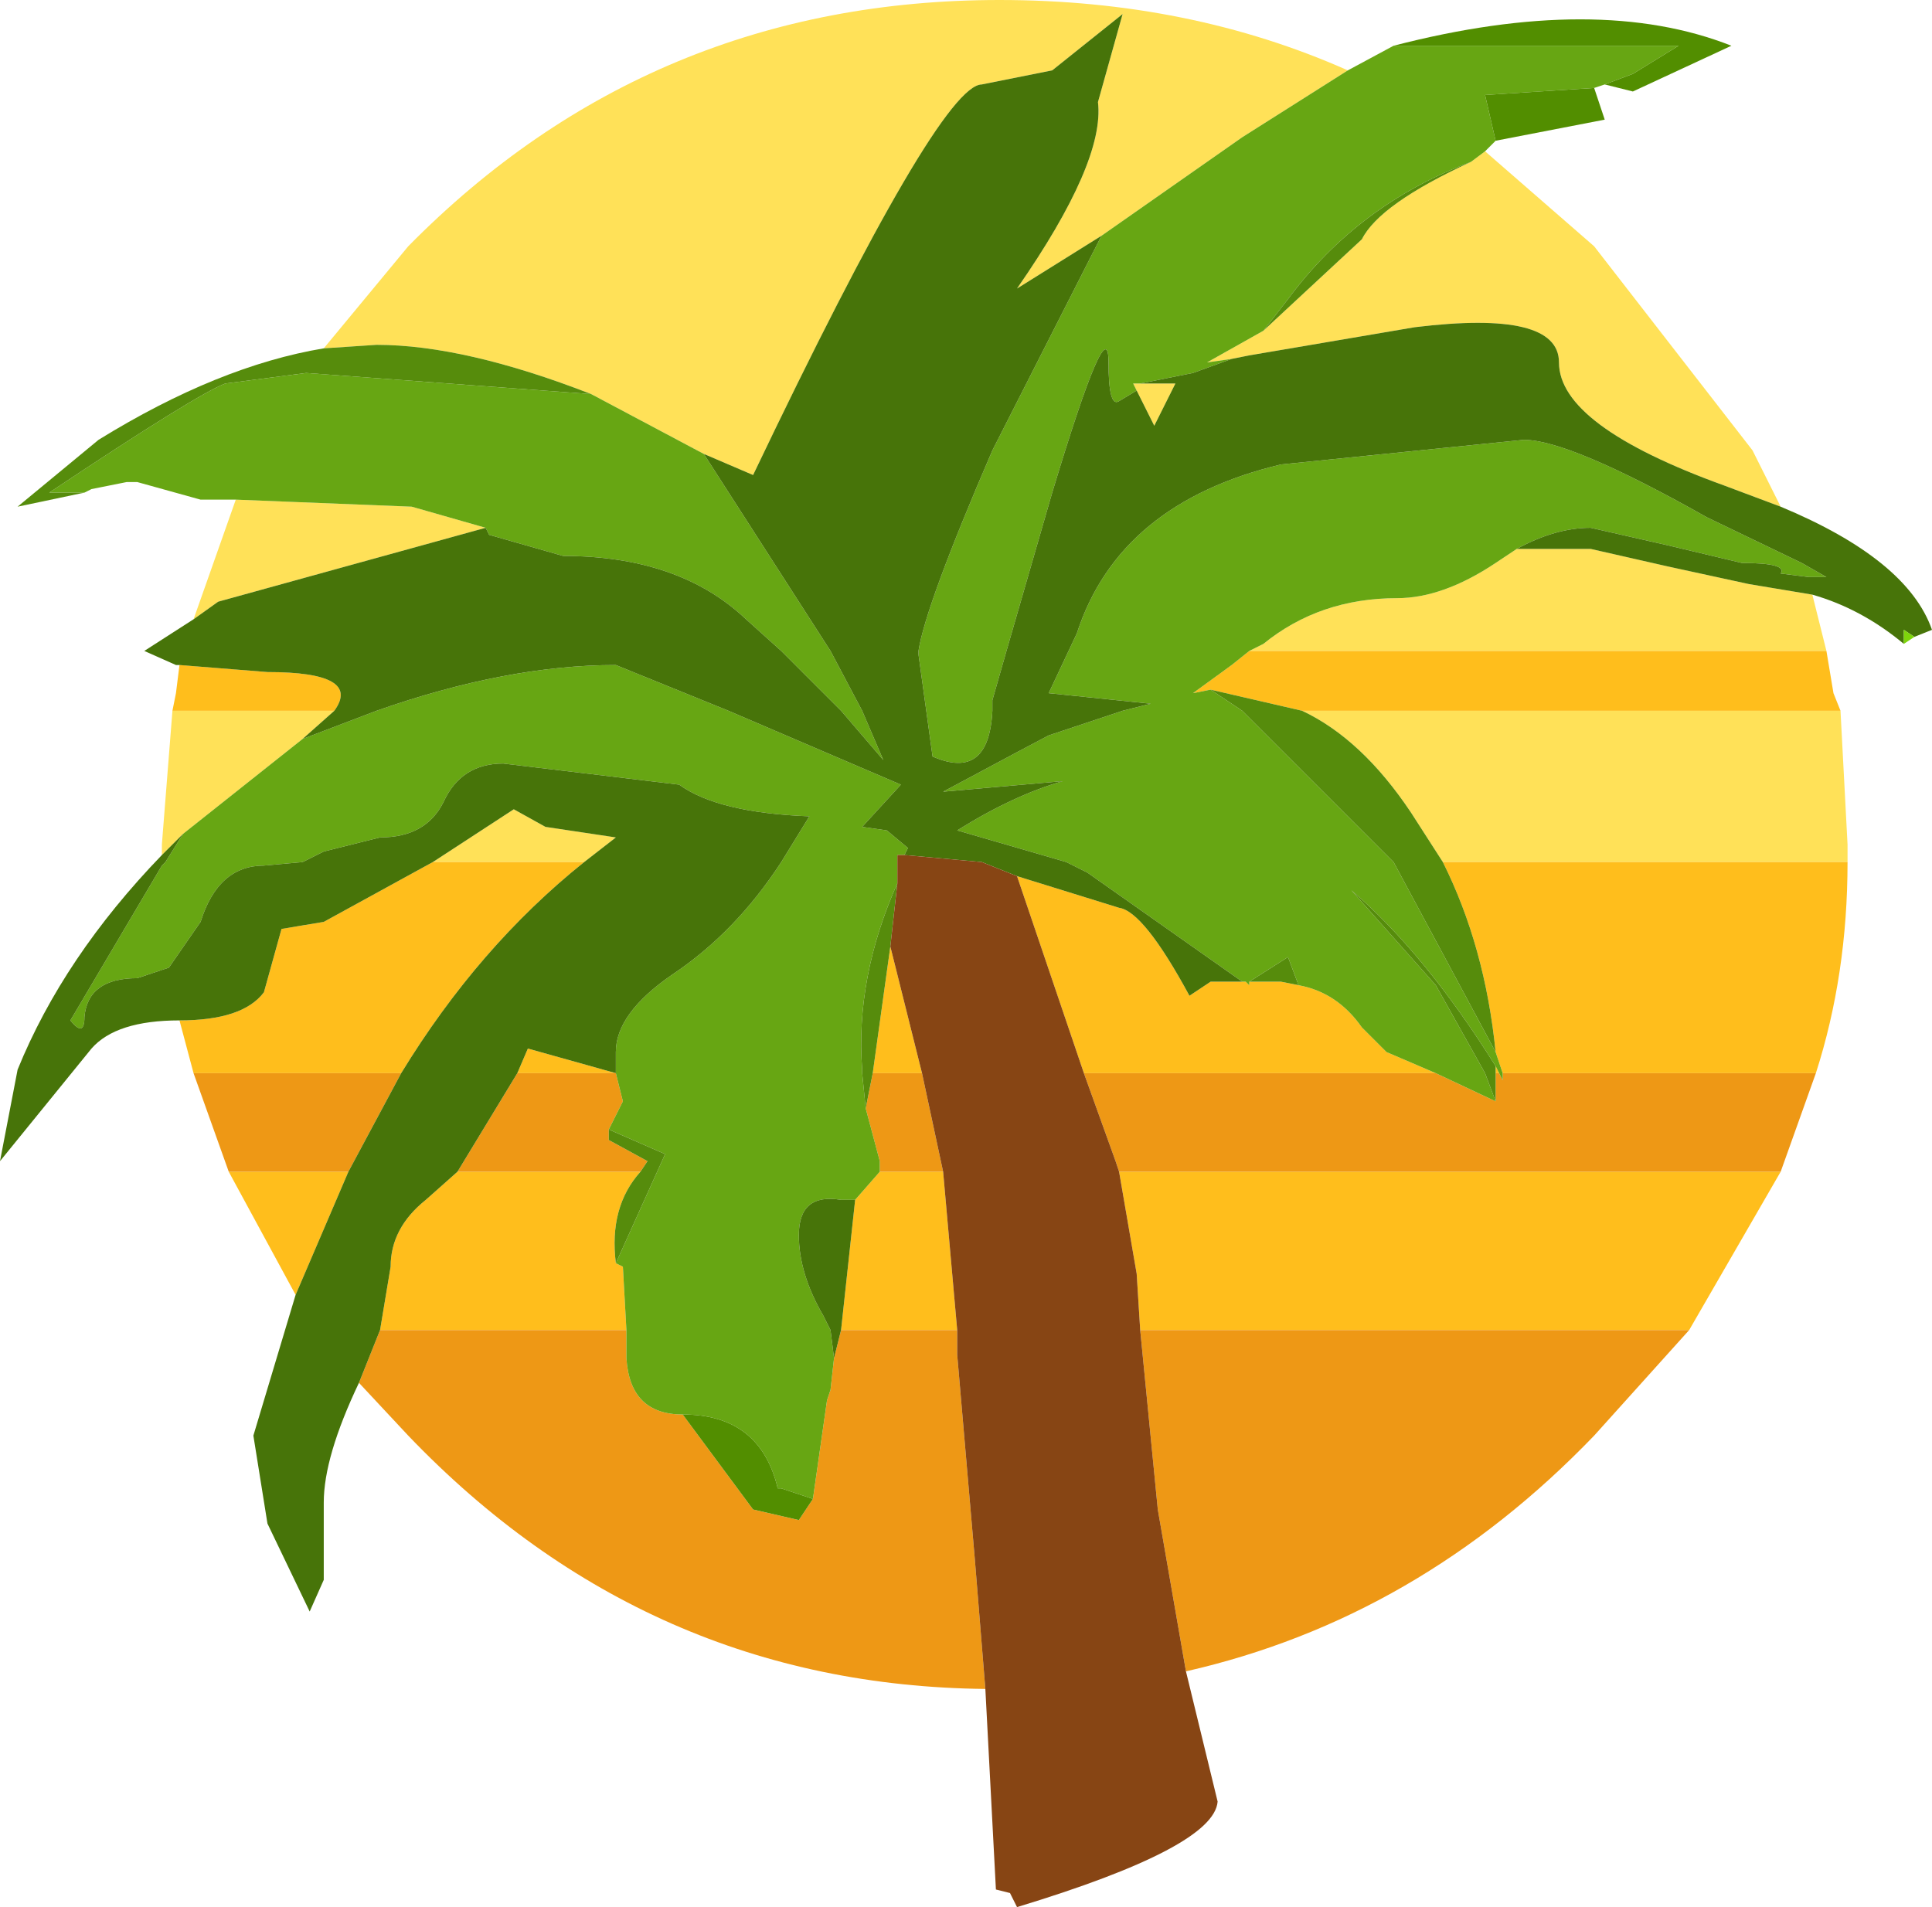 <?xml version="1.0" encoding="UTF-8" standalone="no"?>
<svg xmlns:ffdec="https://www.free-decompiler.com/flash" xmlns:xlink="http://www.w3.org/1999/xlink" ffdec:objectType="shape" height="27.1px" width="27.45px" xmlns="http://www.w3.org/2000/svg">
  <g transform="matrix(1.0, 0.0, 0.0, 1.0, -1.65, -3.7)">
    <path d="M20.8 4.7 L19.3 5.65 17.3 7.05 16.1 7.8 Q17.35 6.0 17.25 5.15 L17.6 3.9 16.6 4.7 15.6 4.9 Q15.0 4.9 12.35 10.45 L11.65 10.15 10.05 9.3 Q8.25 8.6 7.0 8.6 L6.25 8.65 7.45 7.2 Q10.9 3.7 15.85 3.7 18.55 3.7 20.8 4.7 M17.8 9.25 L17.75 9.15 17.85 9.15 18.35 9.15 18.05 9.75 17.8 9.25 M19.15 8.8 L18.8 8.85 19.6 8.4 21.0 7.1 Q21.25 6.6 22.55 6.0 L22.75 5.85 24.3 7.2 26.55 10.1 26.95 10.9 26.15 10.6 Q23.8 9.75 23.8 8.85 23.8 8.1 21.75 8.35 L19.4 8.75 19.15 8.8 M23.2 11.5 L24.25 11.5 25.35 11.75 26.5 12.0 27.4 12.15 27.6 12.95 19.4 12.95 19.6 12.85 Q20.4 12.2 21.5 12.2 22.15 12.2 22.9 11.7 L23.2 11.5 M27.8 13.8 L27.9 15.7 27.9 15.95 22.15 15.95 21.7 15.25 Q21.0 14.2 20.15 13.8 L27.8 13.8 M3.95 15.85 L3.95 15.7 4.1 13.8 6.4 13.8 5.95 14.2 4.25 15.55 3.95 15.85 M4.4 12.5 L5.0 10.8 7.5 10.9 8.55 11.2 4.75 12.25 4.4 12.5 M7.8 15.95 L8.95 15.2 9.4 15.45 10.4 15.6 9.95 15.95 7.8 15.95" fill="#ffe158" fill-rule="evenodd" stroke="none"/>
    <path d="M19.3 17.65 L19.35 17.65 19.4 17.7 19.4 17.65 19.85 17.65 20.1 17.7 Q20.65 17.8 21.0 18.3 L21.35 18.65 21.7 18.8 22.05 18.95 17.05 18.95 16.1 16.15 17.55 16.6 Q17.9 16.65 18.55 17.85 L18.85 17.65 19.3 17.65 M22.9 18.85 L22.95 18.95 22.9 18.95 22.9 18.85 M23.0 18.95 L22.9 18.65 Q22.75 17.15 22.15 15.95 L27.9 15.95 Q27.9 17.55 27.45 18.95 L23.0 18.95 M18.85 13.5 L18.6 13.55 19.15 13.15 19.4 12.95 27.6 12.95 27.7 13.55 27.8 13.8 20.15 13.8 18.85 13.5 M26.95 20.35 L25.65 22.6 17.85 22.6 17.8 21.8 17.55 20.35 26.95 20.35 M5.85 22.1 L4.9 20.35 6.6 20.35 5.85 22.1 M4.4 18.95 L4.2 18.2 Q5.1 18.2 5.4 17.8 L5.65 16.9 6.25 16.8 7.8 15.95 9.95 15.95 Q8.45 17.15 7.35 18.95 L4.4 18.95 M4.1 13.8 L4.15 13.55 4.2 13.15 5.45 13.25 Q6.8 13.25 6.4 13.8 L4.1 13.8 M7.05 22.6 L7.2 21.7 Q7.2 21.15 7.7 20.75 L8.15 20.35 10.75 20.35 Q10.3 20.85 10.4 21.65 L10.5 21.7 10.55 22.6 7.05 22.6 M9.0 18.95 L9.15 18.6 10.4 18.95 9.0 18.95 M13.8 20.75 L14.15 20.35 15.05 20.35 15.25 22.6 13.6 22.6 13.8 20.75 M14.75 18.95 L14.05 18.95 14.3 17.15 14.75 18.95" fill="#ffbe1c" fill-rule="evenodd" stroke="none"/>
    <path d="M22.05 18.95 L22.9 19.35 22.9 18.95 22.95 18.95 23.0 19.05 23.0 18.95 27.45 18.95 26.95 20.35 17.55 20.35 17.5 20.2 17.05 18.95 22.05 18.95 M25.65 22.6 L24.3 24.1 Q21.8 26.7 18.5 27.45 L18.1 25.15 17.85 22.6 25.65 22.6 M15.65 27.7 Q10.85 27.65 7.45 24.1 L6.75 23.35 7.05 22.6 10.55 22.6 10.55 23.0 Q10.6 23.8 11.35 23.8 L12.35 25.15 13.0 25.3 13.2 25.0 13.4 23.6 13.45 23.45 13.5 23.0 13.6 22.6 15.25 22.6 15.25 22.95 15.5 25.85 15.65 27.7 M4.9 20.35 L4.4 18.95 7.35 18.95 6.6 20.35 4.9 20.35 M8.15 20.35 L9.0 18.95 10.4 18.95 10.5 19.35 10.3 19.75 10.3 19.9 10.85 20.2 10.75 20.35 8.15 20.35 M14.15 20.35 L14.15 20.2 13.95 19.45 14.05 18.95 14.75 18.95 15.05 20.35 14.15 20.35" fill="#ee9815" fill-rule="evenodd" stroke="none"/>
    <path d="M20.8 4.7 L21.45 4.35 25.5 4.35 24.85 4.75 24.45 4.9 24.3 4.95 22.75 5.05 22.9 5.7 22.75 5.85 22.55 6.0 Q20.95 6.6 19.95 7.95 L19.6 8.4 18.8 8.85 19.15 8.8 18.6 9.0 17.85 9.15 17.75 9.15 17.8 9.25 17.55 9.4 Q17.4 9.5 17.4 8.85 17.4 8.05 16.6 10.7 L15.95 12.95 15.75 13.65 15.75 13.8 Q15.7 14.8 14.9 14.45 L14.7 13.0 14.7 12.95 Q14.8 12.3 15.75 10.1 L17.3 7.05 19.3 5.65 20.8 4.7 M19.3 17.65 L17.1 16.1 16.8 15.95 15.25 15.5 Q16.05 15.0 16.75 14.8 L15.05 14.95 Q16.45 14.2 16.55 14.15 L17.6 13.8 18.0 13.7 16.55 13.55 16.95 12.7 Q17.55 10.85 19.85 10.3 L23.3 9.95 Q23.95 9.95 25.9 11.05 L27.25 11.7 27.6 11.9 27.55 11.9 27.35 11.9 26.95 11.85 Q27.05 11.7 26.4 11.7 L25.35 11.45 24.25 11.2 Q23.75 11.2 23.2 11.5 L22.9 11.7 Q22.15 12.2 21.5 12.2 20.4 12.2 19.6 12.85 L19.4 12.95 19.15 13.15 18.6 13.55 18.85 13.5 19.3 13.8 21.45 15.95 22.9 18.65 23.0 18.95 23.0 19.05 22.95 18.95 22.9 18.85 Q21.9 17.25 20.85 16.35 L22.05 17.7 22.75 18.95 22.9 19.35 22.05 18.95 21.7 18.8 21.35 18.65 21.0 18.3 Q20.65 17.8 20.1 17.7 L19.95 17.3 19.4 17.65 19.4 17.7 19.35 17.65 19.3 17.65 M5.0 10.8 L4.5 10.8 3.6 10.55 3.45 10.55 2.95 10.65 2.85 10.7 2.35 10.7 Q4.45 9.3 4.85 9.15 L6.0 9.0 10.05 9.3 11.65 10.15 13.45 12.95 13.9 13.8 14.2 14.5 13.6 13.8 12.75 12.95 12.25 12.5 Q11.3 11.6 9.65 11.6 L8.6 11.3 8.55 11.2 7.5 10.9 5.0 10.8 M10.4 18.95 L10.4 18.65 Q10.4 18.1 11.2 17.55 12.1 16.95 12.75 15.95 L13.15 15.3 Q11.85 15.25 11.3 14.85 L8.8 14.55 Q8.2 14.55 7.95 15.1 7.7 15.6 7.05 15.6 L6.25 15.8 5.95 15.95 5.4 16.0 Q4.75 16.0 4.5 16.8 L4.05 17.45 3.6 17.6 Q2.9 17.6 2.85 18.15 2.85 18.45 2.65 18.2 L3.95 16.0 4.0 15.95 4.25 15.55 5.95 14.2 7.0 13.8 Q8.85 13.15 10.4 13.15 L12.0 13.8 14.45 14.85 13.9 15.45 14.25 15.5 14.55 15.75 14.5 15.85 14.4 15.85 14.4 16.25 Q13.8 17.6 13.9 18.9 L13.9 18.95 13.95 19.45 14.15 20.2 14.15 20.35 13.8 20.75 13.6 20.75 Q13.0 20.65 13.0 21.25 13.0 21.8 13.35 22.4 L13.45 22.6 13.5 23.0 13.45 23.45 13.4 23.6 13.2 25.0 12.75 24.85 12.7 24.85 Q12.45 23.8 11.35 23.8 10.6 23.8 10.55 23.0 L10.55 22.6 10.5 21.7 10.4 21.65 11.1 20.1 10.3 19.75 10.5 19.35 10.4 18.95" fill="#67a613" fill-rule="evenodd" stroke="none"/>
    <path d="M22.9 5.7 L22.75 5.05 24.3 4.95 24.45 5.4 22.9 5.7 M24.45 4.9 L24.85 4.75 25.5 4.35 21.45 4.35 Q24.35 3.6 26.25 4.35 L24.85 5.0 24.45 4.9 M11.35 23.8 Q12.45 23.8 12.7 24.85 L12.75 24.85 13.2 25.0 13.0 25.3 12.35 25.15 11.35 23.8" fill="#528e00" fill-rule="evenodd" stroke="none"/>
    <path d="M17.3 7.05 L15.75 10.1 Q14.8 12.3 14.7 12.95 L14.7 13.0 14.9 14.45 Q15.7 14.8 15.75 13.8 L15.75 13.65 15.95 12.95 16.6 10.7 Q17.4 8.05 17.4 8.85 17.4 9.5 17.55 9.4 L17.8 9.25 18.05 9.75 18.35 9.15 17.85 9.15 18.6 9.0 19.15 8.8 19.4 8.75 21.75 8.35 Q23.8 8.1 23.8 8.85 23.8 9.75 26.15 10.6 L26.95 10.9 Q28.75 11.65 29.1 12.65 L28.85 12.75 28.7 12.65 28.7 12.85 Q28.1 12.35 27.4 12.15 L26.5 12.0 25.35 11.75 24.25 11.5 23.2 11.5 Q23.75 11.2 24.25 11.2 L25.35 11.45 26.4 11.7 Q27.05 11.7 26.95 11.85 L27.35 11.9 27.55 11.9 27.6 11.9 27.25 11.7 25.9 11.05 Q23.95 9.95 23.3 9.95 L19.85 10.3 Q17.55 10.85 16.95 12.7 L16.55 13.55 18.0 13.7 17.6 13.8 16.55 14.15 Q16.45 14.2 15.05 14.95 L16.75 14.8 Q16.05 15.0 15.25 15.5 L16.8 15.95 17.1 16.1 19.3 17.65 18.85 17.65 18.55 17.85 Q17.9 16.65 17.55 16.6 L16.1 16.15 15.6 15.95 14.5 15.85 14.55 15.75 14.25 15.5 13.9 15.45 14.45 14.85 12.0 13.8 10.4 13.15 Q8.85 13.15 7.0 13.8 L5.95 14.2 6.4 13.8 Q6.8 13.25 5.45 13.25 L4.2 13.15 4.15 13.15 3.7 12.95 4.4 12.5 4.75 12.25 8.55 11.2 8.6 11.3 9.65 11.6 Q11.3 11.6 12.25 12.5 L12.75 12.95 13.6 13.8 14.2 14.5 13.9 13.8 13.45 12.95 11.65 10.15 12.35 10.45 Q15.0 4.9 15.6 4.9 L16.6 4.7 17.6 3.9 17.25 5.15 Q17.35 6.0 16.1 7.8 L17.3 7.05 M6.75 23.35 Q6.25 24.4 6.25 25.05 L6.25 26.15 6.05 26.6 5.45 25.35 5.25 24.1 5.85 22.1 6.6 20.35 7.35 18.95 Q8.45 17.15 9.95 15.95 L10.4 15.6 9.4 15.45 8.95 15.2 7.8 15.95 6.25 16.8 5.65 16.9 5.4 17.8 Q5.1 18.2 4.2 18.2 3.3 18.2 2.95 18.6 L1.65 20.2 1.9 18.9 Q2.55 17.3 3.95 15.85 L4.25 15.55 4.0 15.95 3.95 16.0 2.65 18.2 Q2.85 18.45 2.85 18.15 2.9 17.6 3.6 17.6 L4.05 17.45 4.5 16.8 Q4.75 16.0 5.4 16.0 L5.95 15.95 6.25 15.8 7.05 15.6 Q7.7 15.6 7.95 15.1 8.2 14.55 8.8 14.55 L11.3 14.85 Q11.85 15.25 13.15 15.3 L12.75 15.95 Q12.1 16.95 11.2 17.55 10.4 18.1 10.4 18.65 L10.4 18.95 9.15 18.6 9.0 18.95 8.15 20.35 7.7 20.75 Q7.2 21.15 7.2 21.7 L7.05 22.6 6.75 23.35 M13.5 23.0 L13.45 22.6 13.35 22.4 Q13.0 21.8 13.0 21.25 13.0 20.65 13.6 20.75 L13.8 20.75 13.6 22.6 13.5 23.0" fill="#477409" fill-rule="evenodd" stroke="none"/>
    <path d="M19.6 8.4 L19.95 7.95 Q20.95 6.6 22.55 6.0 21.25 6.6 21.0 7.1 L19.6 8.4 M19.4 17.65 L19.95 17.3 20.1 17.7 19.85 17.65 19.4 17.65 M22.9 19.35 L22.75 18.95 22.05 17.7 20.85 16.35 Q21.9 17.25 22.9 18.85 L22.9 18.95 22.9 19.35 M22.9 18.65 L21.45 15.95 19.3 13.8 18.85 13.5 20.15 13.8 Q21.0 14.2 21.7 15.25 L22.15 15.95 Q22.75 17.15 22.9 18.65 M2.85 10.7 L1.9 10.9 3.05 9.95 Q4.75 8.9 6.25 8.65 L7.0 8.6 Q8.25 8.6 10.05 9.3 L6.0 9.0 4.85 9.15 Q4.45 9.3 2.35 10.7 L2.85 10.7 M10.3 19.75 L11.1 20.1 10.4 21.65 Q10.3 20.85 10.75 20.35 L10.85 20.2 10.3 19.9 10.3 19.75 M13.95 19.45 L13.9 18.95 13.9 18.9 Q13.8 17.6 14.4 16.25 L14.3 17.15 14.05 18.95 13.95 19.45" fill="#568c0c" fill-rule="evenodd" stroke="none"/>
    <path d="M28.7 12.85 L28.7 12.65 28.85 12.75 28.7 12.85" fill="#7ed50b" fill-rule="evenodd" stroke="none"/>
    <path d="M18.5 27.45 L18.95 29.3 Q18.9 29.95 16.1 30.8 L16.0 30.6 15.8 30.55 15.65 27.7 15.5 25.85 15.25 22.95 15.25 22.6 15.05 20.35 14.75 18.95 14.3 17.15 14.4 16.25 14.4 15.85 14.5 15.85 15.6 15.95 16.1 16.15 17.05 18.95 17.5 20.2 17.55 20.35 17.8 21.8 17.85 22.6 18.1 25.15 18.5 27.45" fill="#874514" fill-rule="evenodd" stroke="none"/>
  </g>
</svg>
